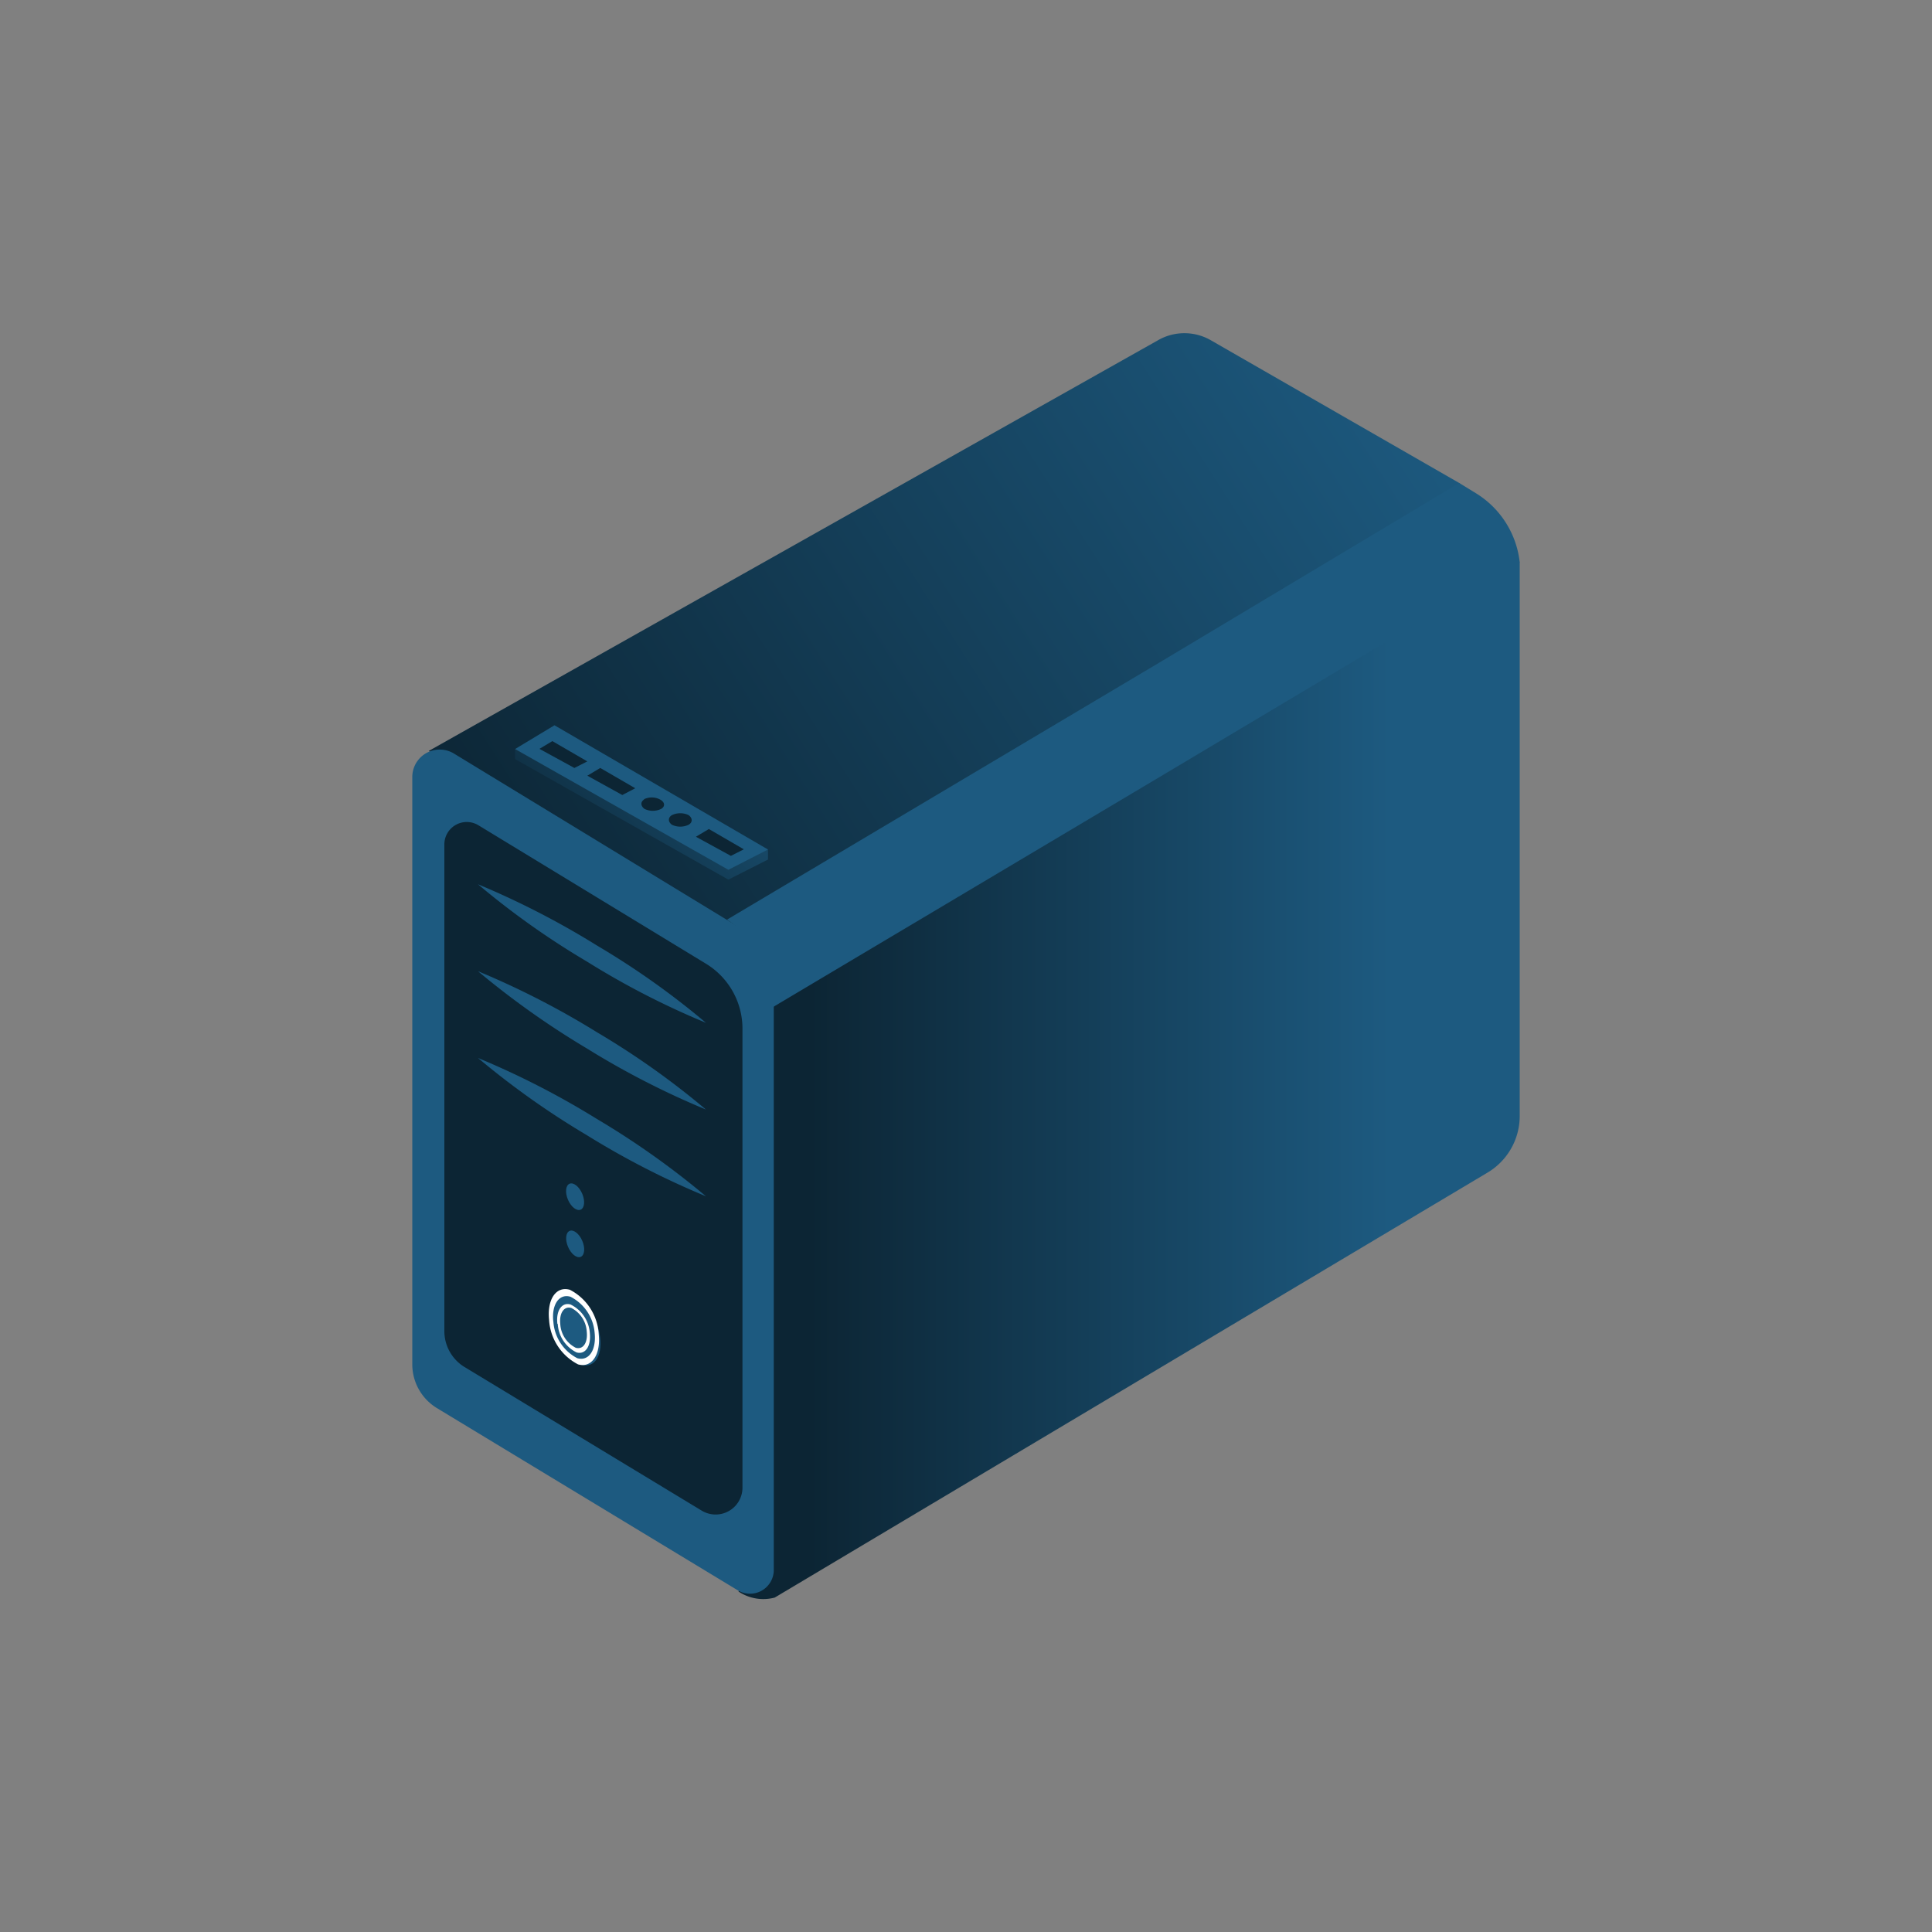 <svg id="Layer_1" data-name="Layer 1" xmlns="http://www.w3.org/2000/svg" xmlns:xlink="http://www.w3.org/1999/xlink" viewBox="0 0 100 100"><rect x="0" y="0" width="100" height="100" fill="#808080" stroke="none"/><defs><linearGradient id="linear-gradient" x1="-12.87" y1="72.8" x2="72.99" y2="18.01" gradientUnits="userSpaceOnUse"><stop offset="0.45" stop-color="#0c2534"/><stop offset="1" stop-color="#1d5a80"/></linearGradient><linearGradient id="linear-gradient-2" x1="17.38" y1="54.65" x2="71.95" y2="54.65" xlink:href="#linear-gradient"/><linearGradient id="linear-gradient-3" x1="19.54" y1="54.7" x2="39.15" y2="35.94" xlink:href="#linear-gradient"/></defs><title>Computer Accessories Isometric Pack - Scene 7</title><path d="M22.19,38.87,59.94,17.61a2.74,2.74,0,0,1,2.73,0L75.53,25l1.7,1.82L39.43,49.37Z" fill="url(#linear-gradient)"/><path d="M40.05,48.22,76.44,26.55l2.22,2.55,0,28.65A3.41,3.41,0,0,1,77,60.69l-36.9,22a2.3,2.3,0,0,1-1.87-.31l1.38-13.61L39,50.27Z" fill="url(#linear-gradient-2)"/><path d="M40.05,51.75V81.31a1.23,1.23,0,0,1-1.87,1L22.61,72.88a2.65,2.65,0,0,1-1.27-2.26V40.2A1.42,1.42,0,0,1,23.49,39l14.28,8.7A4.74,4.74,0,0,1,40.05,51.75Z" fill="#1d5a80"/><path d="M38.43,53.27V77a1.39,1.39,0,0,1-2.11,1.19L24,70.73A2.18,2.18,0,0,1,23,68.86V43.72a1.16,1.16,0,0,1,1.77-1l11.8,7.18A3.93,3.93,0,0,1,38.43,53.27Z" fill="#0c2534"/><path d="M24.74,45.77a43.14,43.14,0,0,1,6.16,3.17,41.62,41.62,0,0,1,5.64,4,41.63,41.63,0,0,1-6.16-3.17A41.62,41.62,0,0,1,24.74,45.77Z" fill="#1d5a80"/><path d="M24.74,50.27a43.08,43.08,0,0,1,6.16,3.16,41.62,41.62,0,0,1,5.64,4,42.56,42.56,0,0,1-6.16-3.16A43.46,43.46,0,0,1,24.74,50.27Z" fill="#1d5a80"/><path d="M24.74,54.76a43.08,43.08,0,0,1,6.16,3.16,42.52,42.52,0,0,1,5.64,4,42.56,42.56,0,0,1-6.16-3.16A42.52,42.52,0,0,1,24.74,54.76Z" fill="#1d5a80"/><ellipse cx="29.77" cy="68.75" rx="1.13" ry="2.04" transform="translate(-24.75 17.36) rotate(-23.28)" fill="#1d5a80"/><ellipse cx="29.77" cy="64.38" rx="0.4" ry="0.73" transform="translate(-23.02 17.01) rotate(-23.28)" fill="#1d5a80"/><ellipse cx="29.77" cy="61.94" rx="0.4" ry="0.73" transform="translate(-22.06 16.81) rotate(-23.28)" fill="#1d5a80"/><path d="M78.66,29.1,60,40.23,39.75,52.28v-.35a4.8,4.8,0,0,0-2-4.25l-.12-.08L60,34.3,75.53,25l.88.54A4.81,4.81,0,0,1,78.66,29.1Z" fill="#1d5a80"/><path d="M28.64,68.41c-.1-.88.3-1.47.89-1.29A2.31,2.31,0,0,1,30.78,69c.09.89-.31,1.47-.9,1.3a2.3,2.3,0,0,1-1.24-1.93m-.22-.06a2.78,2.78,0,0,0,1.5,2.31c.7.2,1.18-.49,1.07-1.56a2.77,2.77,0,0,0-1.49-2.3c-.71-.21-1.19.49-1.08,1.55Z" fill="#fff"/><path d="M29,68.53c-.06-.57.2-.94.57-.83a1.47,1.47,0,0,1,.8,1.23c.06.57-.19.94-.57.83a1.47,1.47,0,0,1-.8-1.23m-.13,0A1.75,1.75,0,0,0,29.84,70c.45.13.76-.31.69-1a1.78,1.78,0,0,0-1-1.48c-.45-.13-.76.32-.68,1Z" fill="#fff"/><polygon points="26.66 39.29 26.66 38.77 39.75 43.97 39.75 44.49 37.7 45.53 26.66 39.29" fill="url(#linear-gradient-3)"/><polygon points="26.66 38.77 28.7 37.54 39.75 43.97 37.7 45.02 26.66 38.77" fill="#1d5a80"/><polygon points="27.92 38.76 28.59 38.36 30.4 39.41 29.73 39.75 27.92 38.76" fill="#0c2534"/><polygon points="30.4 40.15 31.07 39.75 32.88 40.8 32.21 41.15 30.4 40.15" fill="#0c2534"/><polygon points="36.02 43.31 36.69 42.91 38.5 43.96 37.83 44.3 36.02 43.31" fill="#0c2534"/><path d="M33.36,41.37c-.23.13-.2.35,0,.5a1,1,0,0,0,.86,0c.22-.13.2-.35-.06-.49a.92.92,0,0,0-.85,0Z" fill="#0c2534"/><path d="M34.78,42.19c-.22.13-.2.36,0,.5a1,1,0,0,0,.86,0c.23-.13.2-.36,0-.5a1,1,0,0,0-.86,0Z" fill="#0c2534"/></svg>